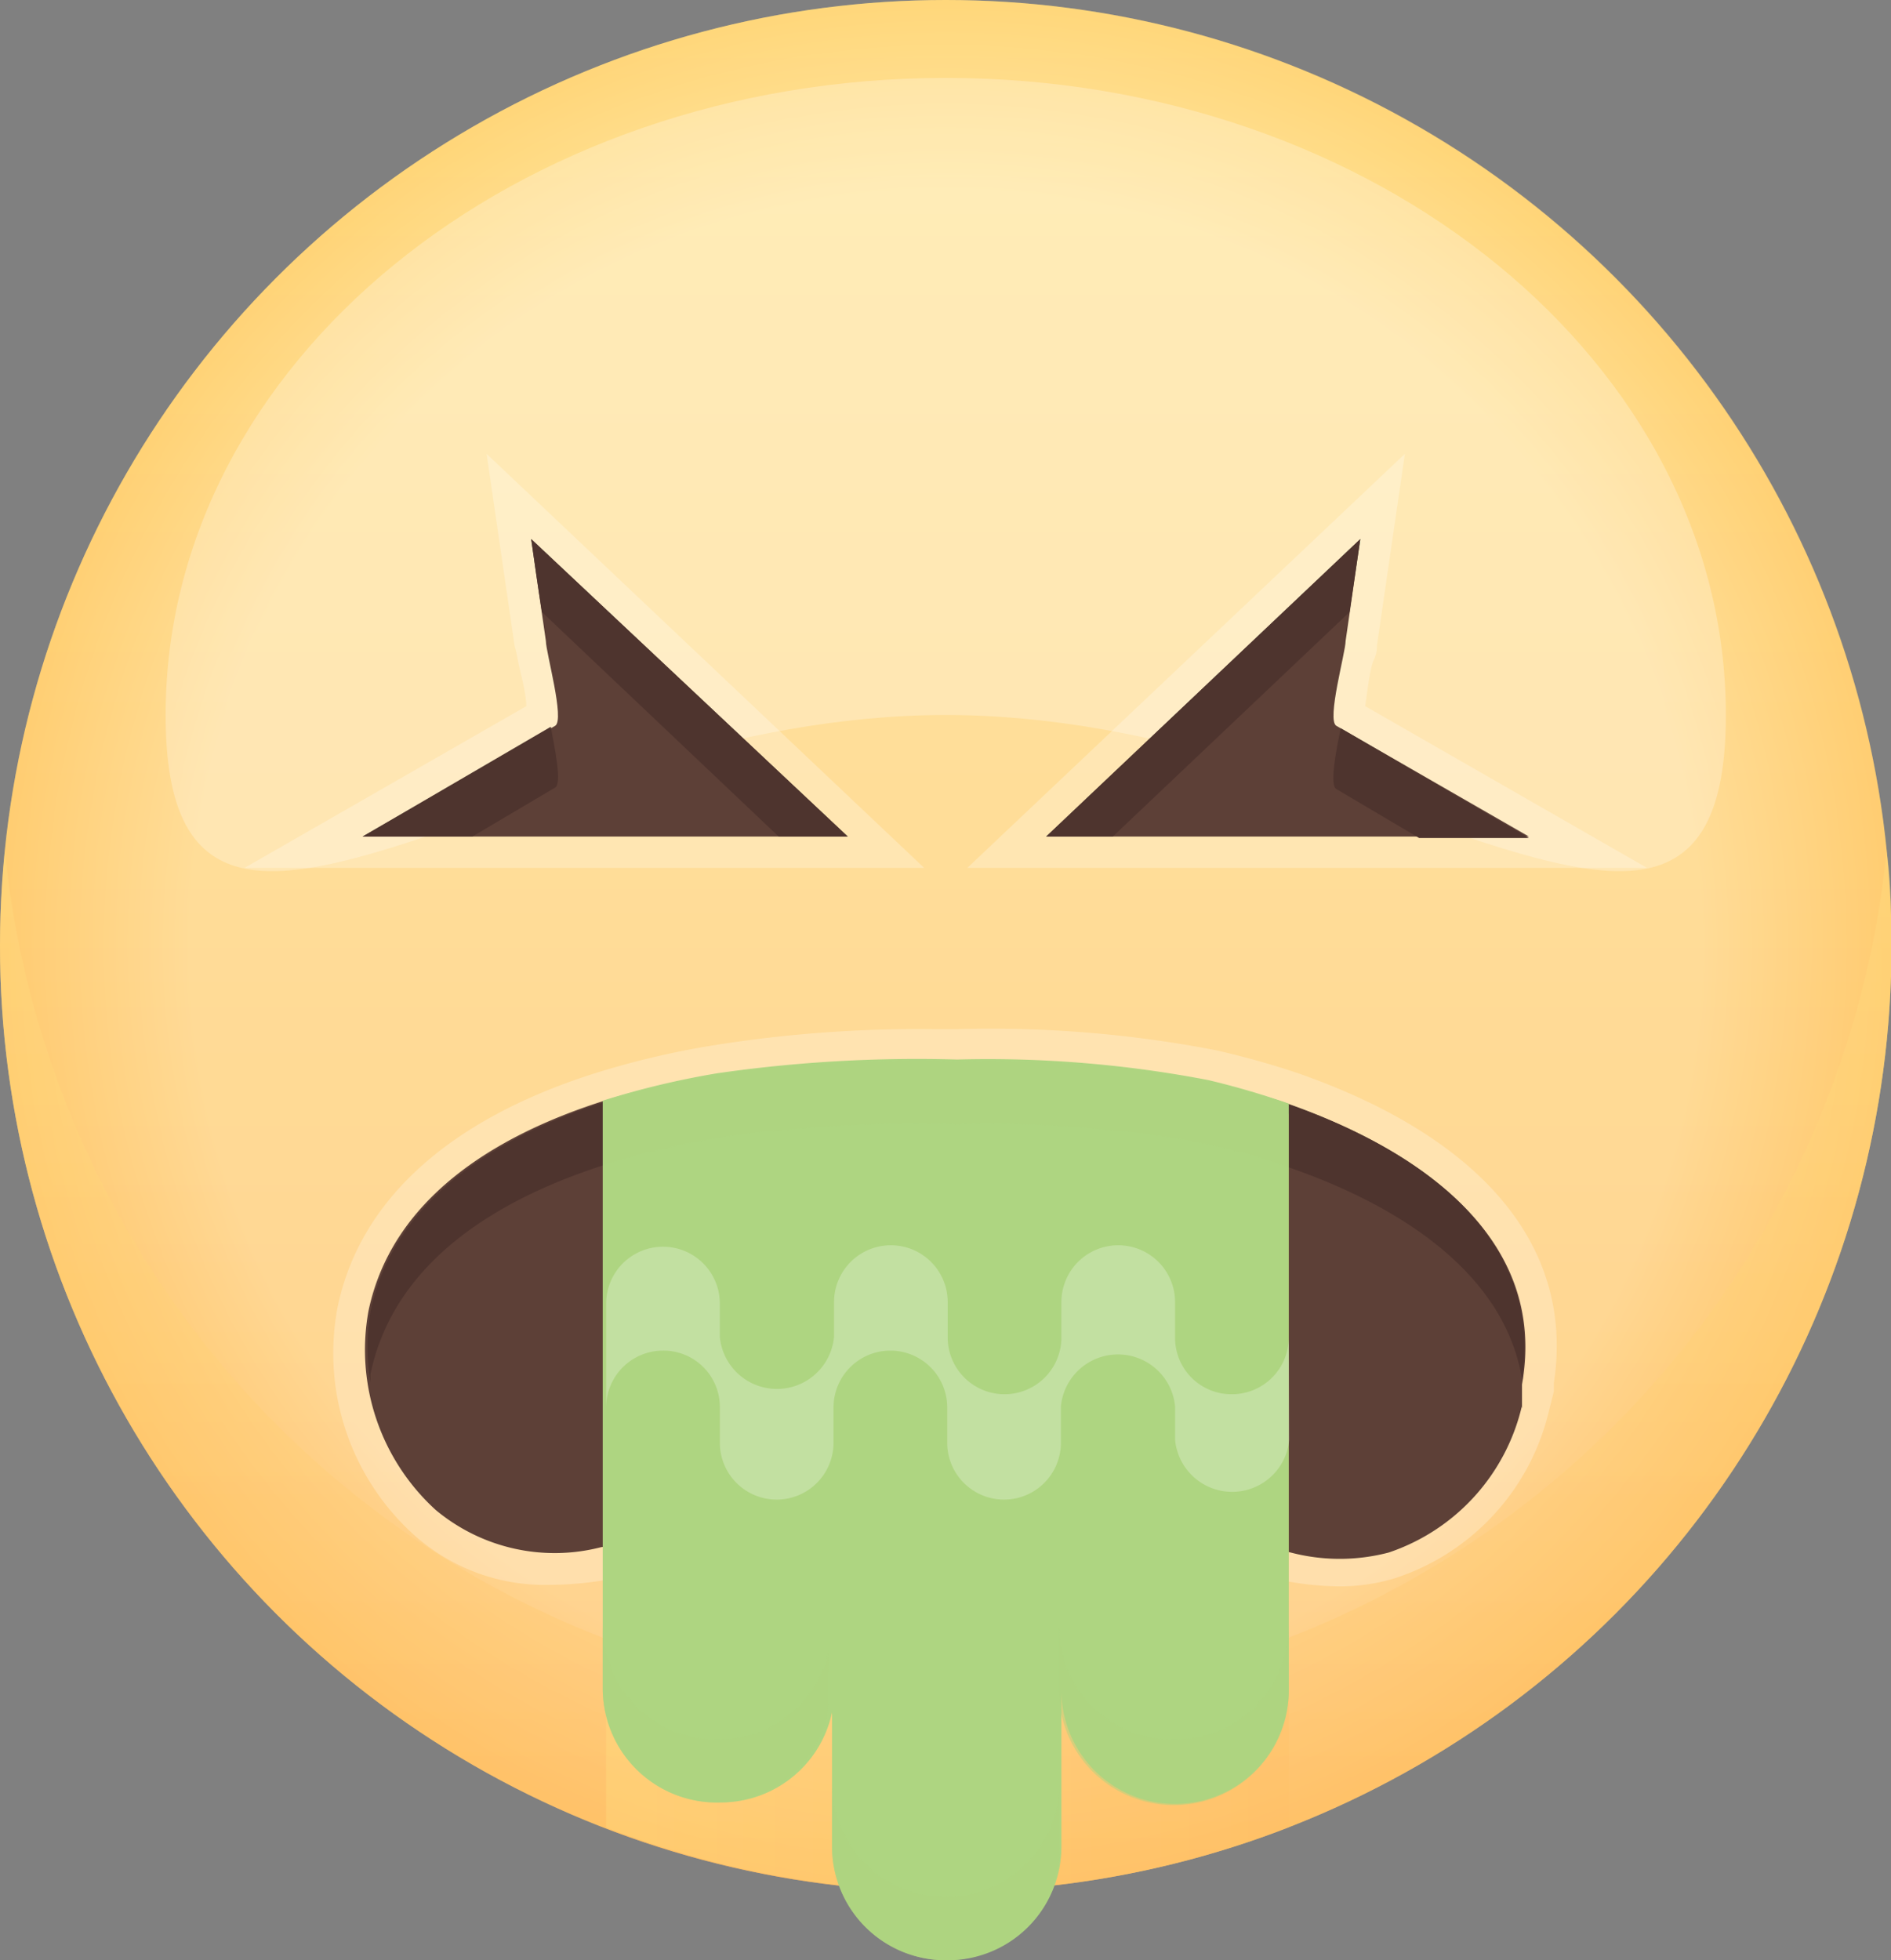 <svg xmlns="http://www.w3.org/2000/svg" xmlns:xlink="http://www.w3.org/1999/xlink" viewBox="0 0 38.59 40">
  <rect x="0" y="0" width="38.59" height="40" fill="#808080" stroke="none"/>
  <defs>
    <style>
      .cls-1 {
        isolation: isolate;
      }

      .cls-2 {
        fill: url(#linear-gradient);
      }

      .cls-3, .cls-4 {
        opacity: 0.25;
      }

      .cls-10, .cls-3, .cls-5, .cls-8 {
        mix-blend-mode: multiply;
      }

      .cls-3 {
        fill: url(#radial-gradient);
      }

      .cls-4 {
        fill: #fff;
      }

      .cls-5, .cls-8 {
        opacity: 0.35;
      }

      .cls-5 {
        fill: url(#linear-gradient-2);
      }

      .cls-6 {
        fill: #5d4037;
      }

      .cls-7 {
        fill: #4e342e;
      }

      .cls-8 {
        fill: url(#linear-gradient-3);
      }

      .cls-10, .cls-9 {
        fill: #aed581;
      }

      .cls-10 {
        opacity: 0.5;
      }
    </style>
    <linearGradient id="linear-gradient" x1="19.3" y1="-0.64" x2="19.3" y2="39.32" gradientUnits="userSpaceOnUse">
      <stop offset="0" stop-color="#ffe082"/>
      <stop offset="1" stop-color="#ffbf66"/>
    </linearGradient>
    <radialGradient id="radial-gradient" cx="20" cy="19.3" r="19.3" gradientUnits="userSpaceOnUse">
      <stop offset="0.8" stop-color="#fff"/>
      <stop offset="1" stop-color="#ffbf66"/>
    </radialGradient>
    <linearGradient id="linear-gradient-2" x1="20" y1="17.01" x2="20" y2="38.99" xlink:href="#linear-gradient"/>
    <linearGradient id="linear-gradient-3" x1="13.03" y1="30.66" x2="26.96" y2="30.66" xlink:href="#linear-gradient"/>
  </defs>
  <title>1</title>
  <g class="cls-1">
    <g id="레이어_1" data-name="레이어 1">
      <g>
        <g>
          <circle class="cls-2" cx="19.3" cy="19.3" r="19.3"/>
          <path class="cls-3" d="M39.3,19.3A19.3,19.3,0,1,1,20,0,19.28,19.28,0,0,1,39.3,19.3Z" transform="translate(-0.7)"/>
          <path class="cls-4" d="M35.92,14.59c0,7.17-7.13,0-15.92,0s-15.92,7.17-15.92,0,7.13-13,15.92-13S35.92,7.42,35.92,14.59Z" transform="translate(-0.7)"/>
          <path class="cls-5" d="M20,34.73A19.29,19.29,0,0,1,.8,17.37C.74,18,.7,18.64.7,19.3a19.3,19.3,0,0,0,38.6,0c0-.66,0-1.3-.1-1.93A19.29,19.29,0,0,1,20,34.73Z" transform="translate(-0.7)"/>
        </g>
        <g>
          <path class="cls-4" d="M5.69,17.71l5.75-3.3c0-.29-.14-.75-.17-.93s-.06-.26-.07-.31l-.57-3.91,8.93,8.45Z" transform="translate(-0.7)"/>
          <path class="cls-6" d="M8.1,17.07H18L11.54,11l.3,2.08c0,.23.39,1.61.19,1.73Z" transform="translate(-0.7)"/>
        </g>
        <g>
          <path class="cls-4" d="M20.44,17.71l8.93-8.45-.57,3.91c0,.05,0,.17-.07.31s-.13.64-.17.93l5.75,3.3Z" transform="translate(-0.7)"/>
          <path class="cls-6" d="M31.9,17.07H22.05L28.46,11l-.3,2.08c0,.23-.39,1.61-.19,1.73Z" transform="translate(-0.7)"/>
          <path class="cls-7" d="M11.54,11c.07.5.14,1,.22,1.49l4.83,4.58H18ZM8.1,17.07h2.24l1.69-1c.14-.08,0-.75-.09-1.24Z" transform="translate(-0.7)"/>
          <path class="cls-7" d="M28.06,14.86c-.1.49-.23,1.16-.09,1.24l1.69,1H31.9Zm.4-3.86-6.41,6.07h1.36l4.83-4.58Z" transform="translate(-0.7)"/>
        </g>
        <path class="cls-4" d="M28,32.37a6.12,6.12,0,0,1-1.12-.12l-.09,0a23.35,23.35,0,0,0-2.91-.45c-1.21-.12-2.43-.13-3.56-.13H19a29.3,29.3,0,0,0-5.16.43c-.26.06-.52.1-.78.14a7.06,7.06,0,0,1-1.15.1,4,4,0,0,1-2.74-1,5,5,0,0,1-1.58-4.67c.45-2.16,2.24-3.8,5.19-4.75a17.14,17.14,0,0,1,2.42-.58A26.58,26.58,0,0,1,19.75,21h.5a24.21,24.21,0,0,1,5.26.43,17.1,17.1,0,0,1,1.68.47c3.8,1.33,5.64,3.57,5.22,6.32v.09l0,.08-.11.44h0a4.74,4.74,0,0,1-3.15,3.38A3.88,3.88,0,0,1,28,32.37Z" transform="translate(-0.7)"/>
        <path class="cls-6" d="M31.76,28.25a.06.06,0,0,1,0,0s0,0,0,.05,0,.06,0,.09,0,.11,0,.17,0,.11,0,.17a.07.07,0,0,1,0-.05,4.15,4.15,0,0,1-2.72,3,3.94,3.94,0,0,1-2,0h0a23,23,0,0,0-3-.47A47.93,47.93,0,0,0,19,31a29.18,29.18,0,0,0-5.28.44c-.26.05-.5.1-.75.13a3.79,3.79,0,0,1-3.38-.76,4.42,4.42,0,0,1-1.37-4.06c.48-2.29,2.58-3.57,4.75-4.27a17.17,17.17,0,0,1,2.34-.56,28.54,28.54,0,0,1,4.89-.28,23.81,23.81,0,0,1,5.13.42,16.61,16.61,0,0,1,1.62.45C29.6,23.44,32.3,25.23,31.76,28.25Z" transform="translate(-0.7)"/>
        <path class="cls-6" d="M31.78,28.16l0-.22A2,2,0,0,1,31.78,28.16Z" transform="translate(-0.7)"/>
        <path class="cls-7" d="M31.77,28.2h0C31.91,27.65,31.86,27.84,31.77,28.2Zm-6.4-6.13a23.19,23.19,0,0,0-5.13-.42,29.59,29.59,0,0,0-4.89.28c-2.76.47-6.44,1.71-7.09,4.83a4.41,4.41,0,0,0,0,1.45c0-.05,0-.11,0-.17.65-3.12,4.33-4.36,7.09-4.82a27.57,27.57,0,0,1,4.89-.28,23.19,23.19,0,0,1,5.13.42c2.54.57,5.93,2,6.39,4.78C32.31,24.55,28.29,22.73,25.37,22.07Z" transform="translate(-0.7)"/>
        <path class="cls-8" d="M27,22.73V37.29a19.31,19.31,0,0,1-13.93,0V22.73Z" transform="translate(-0.7)"/>
        <g>
          <path class="cls-9" d="M27,22.52V34.46a2.32,2.32,0,0,1-4.64.06v3.16A2.32,2.32,0,0,1,20,40H20a2.32,2.32,0,0,1-2.32-2.32V34.94a2.32,2.32,0,0,1-2.27,1.84h0A2.33,2.33,0,0,1,13,34.46v-12a17.17,17.17,0,0,1,2.34-.56,28.54,28.54,0,0,1,4.89-.28,23.81,23.81,0,0,1,5.13.42A16.61,16.61,0,0,1,27,22.52Z" transform="translate(-0.7)"/>
          <path class="cls-10" d="M20,38.71H20a2.32,2.32,0,0,1-2.32-2.32v1.29A2.32,2.32,0,0,0,20,40H20a2.32,2.32,0,0,0,2.32-2.32V36.39A2.32,2.32,0,0,1,20,38.71Zm-2.38-5.05a2.32,2.32,0,0,1-2.27,1.84h0A2.33,2.33,0,0,1,13,33.18v1.28a2.33,2.33,0,0,0,2.33,2.32h0a2.32,2.32,0,0,0,2.27-1.84Zm7,1.84a2.32,2.32,0,0,1-2.31-2.27v1.29A2.32,2.32,0,0,0,27,34.46V33.18A2.33,2.33,0,0,1,24.66,35.5Z" transform="translate(-0.7)"/>
          <path class="cls-10" d="M25.37,22.07a23.81,23.81,0,0,0-5.13-.42,28.54,28.54,0,0,0-4.89.28,17.17,17.17,0,0,0-2.34.56v1.29a15.8,15.8,0,0,1,2.34-.56,27.57,27.57,0,0,1,4.89-.28,23.8,23.8,0,0,1,5.13.41,16.76,16.76,0,0,1,1.62.46V22.52A16.61,16.61,0,0,0,25.37,22.07Z" transform="translate(-0.7)"/>
          <path class="cls-4" d="M27,27.29a1.16,1.16,0,0,1-1.16,1.16,1.15,1.15,0,0,1-1.16-1.16h0v-.72a1.16,1.16,0,0,0-2.32,0v.72h0a1.16,1.16,0,0,1-2.32,0v-.72h0a1.16,1.16,0,1,0-2.32,0v.71a1.17,1.17,0,0,1-2.33,0V26.6a0,0,0,0,0,0,0,1.16,1.16,0,0,0-2.32,0h0v2.12a1.16,1.16,0,0,1,1.16-1.16,1.15,1.15,0,0,1,1.16,1.16h0v.72a1.16,1.16,0,1,0,2.32,0v-.72h0a1.16,1.16,0,1,1,2.32,0v.72h0a1.16,1.16,0,1,0,2.32,0V28.7a1.17,1.17,0,0,1,2.33,0v.68s0,0,0,0a1.17,1.17,0,0,0,2.33,0h0Z" transform="translate(-0.7)"/>
        </g>
      </g>
    </g>
  </g>
</svg>

